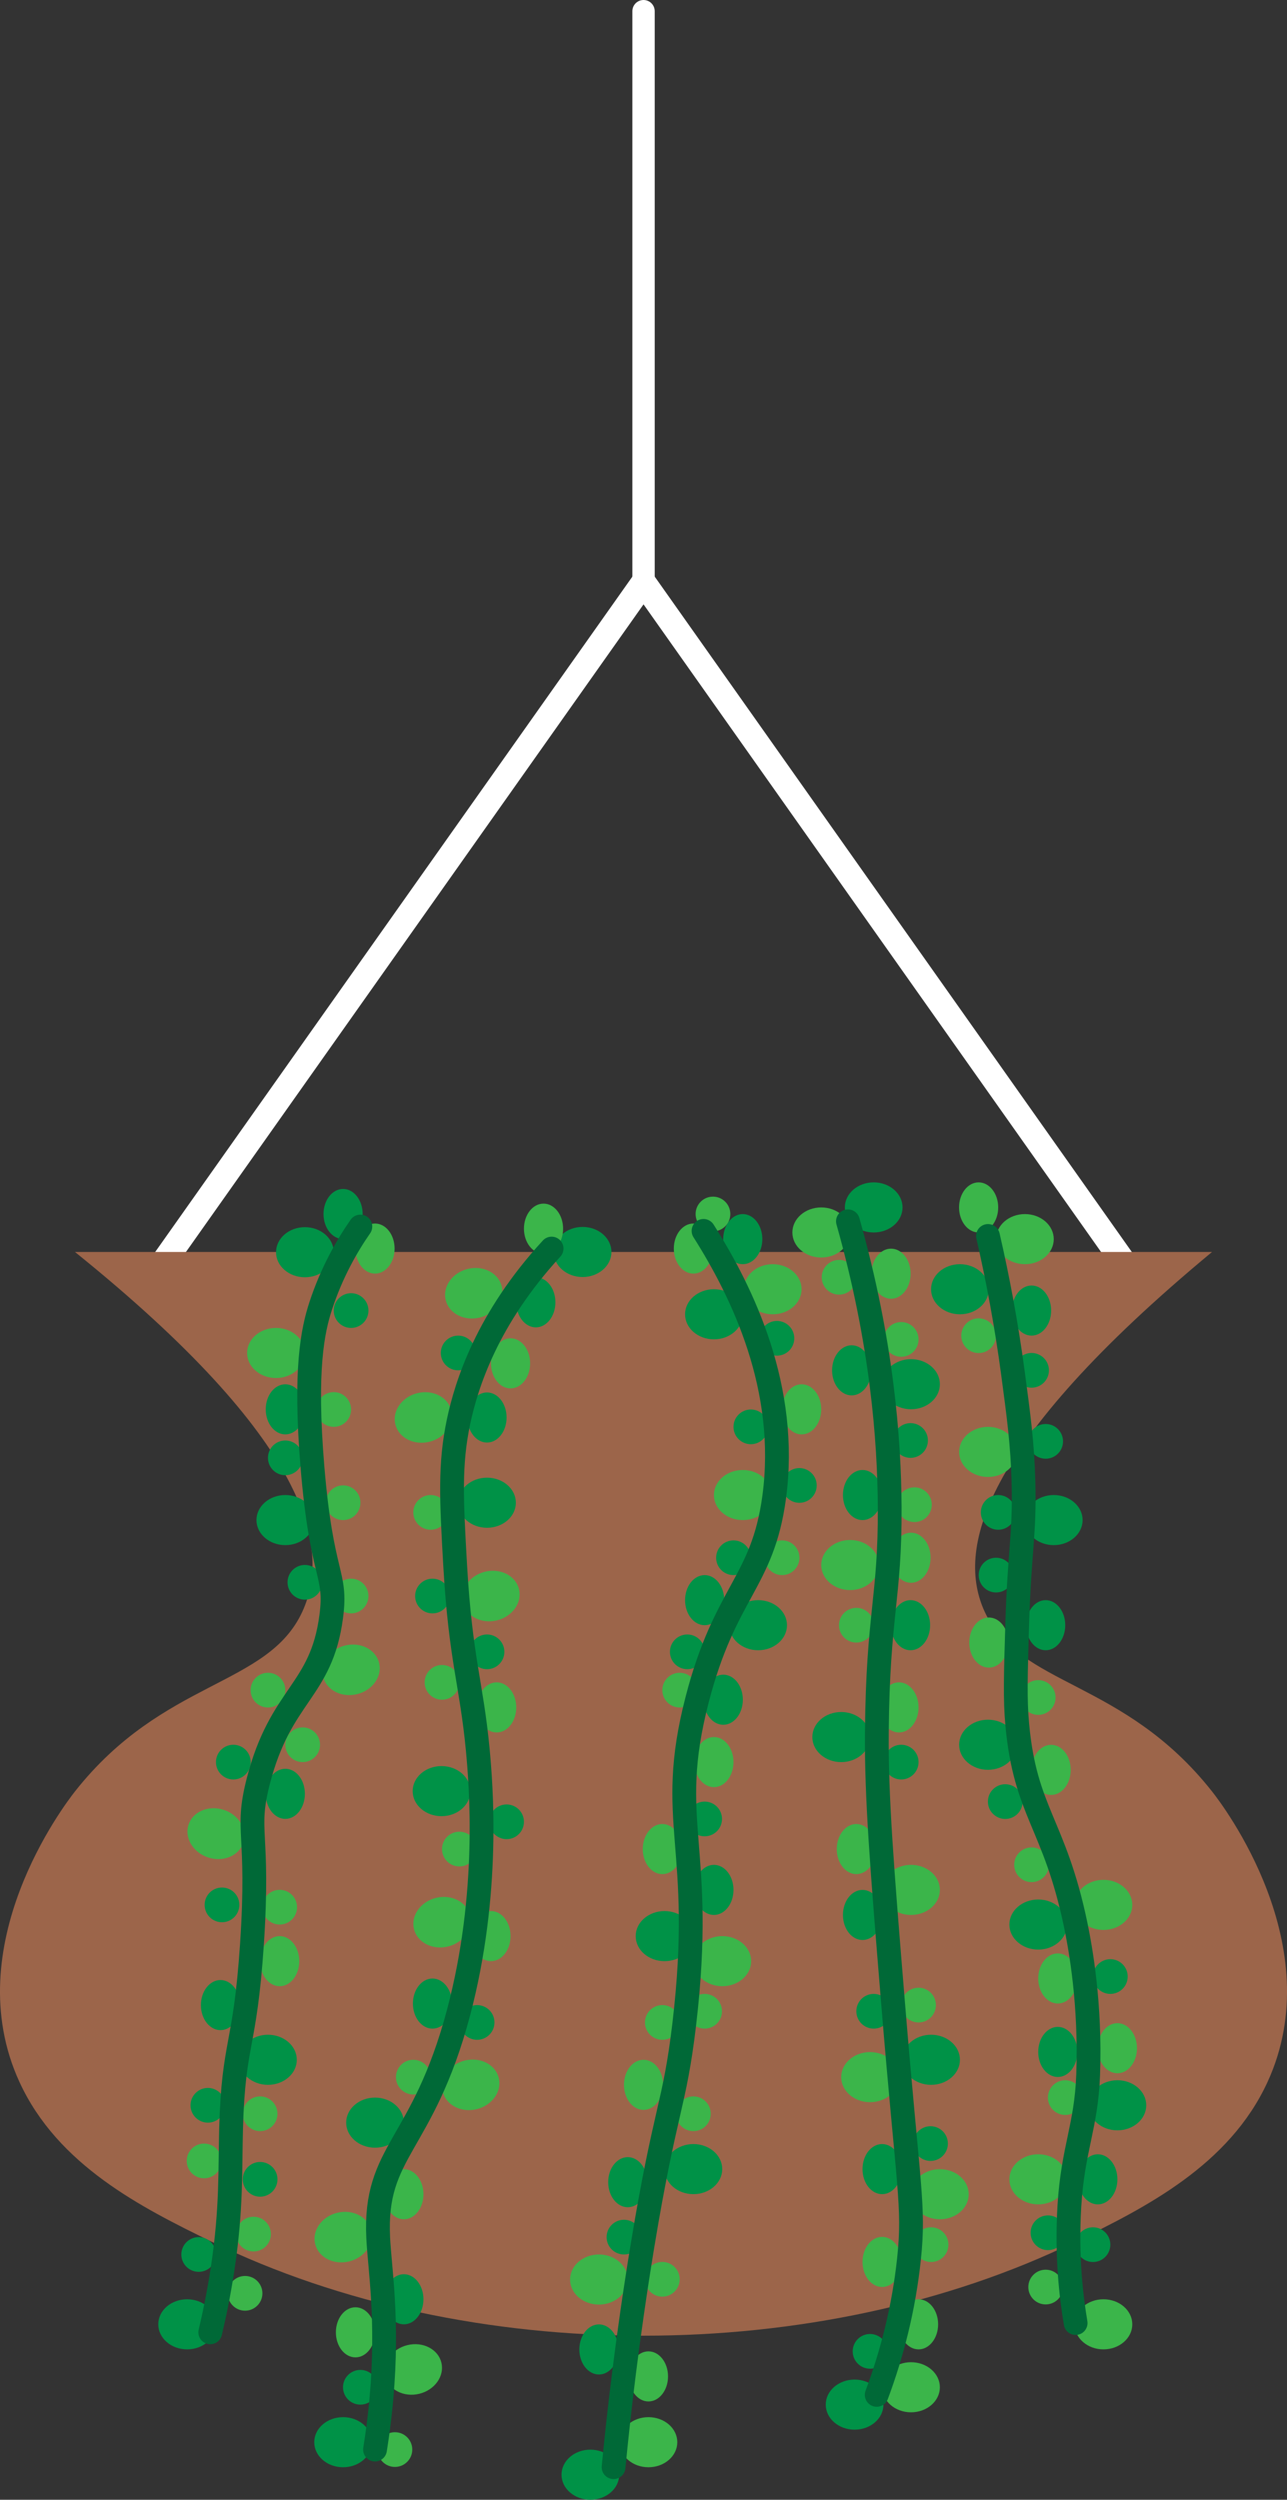<?xml version="1.0" encoding="UTF-8"?>
<svg id="Layer_2" data-name="Layer 2" xmlns="http://www.w3.org/2000/svg" viewBox="0 0 162.39 315.33">
  <rect x="0" y="0" width="162.39" height="315.33" fill="#333333" stroke="none"/>
  <defs>
    <style>
      .cls-1 {
        stroke: #006937;
        stroke-miterlimit: 10;
        stroke-width: 3px;
      }

      .cls-1, .cls-2, .cls-3 {
        fill: none;
        stroke-linecap: round;
      }

      .cls-2 {
        stroke-width: 3.17px;
      }

      .cls-2, .cls-3 {
        stroke: #fff;
        stroke-linejoin: round;
      }

      .cls-3 {
        stroke-width: 2.82px;
      }

      .cls-4 {
        fill: #9c654a;
      }

      .cls-4, .cls-5, .cls-6 {
        stroke-width: 0px;
      }

      .cls-5 {
        fill: #3bb54a;
      }

      .cls-6 {
        fill: #009247;
      }
    </style>
  </defs>
  <g id="Layer_2-2" data-name="Layer 2">
    <g>
      <polyline class="cls-2" points="18.2 162.63 81.2 73.49 144.19 162.63"/>
      <path class="cls-4" d="m9.46,157.93c29.57,23.83,32.39,37.32,28.69,45.37-4.37,9.5-17.51,8.5-28.69,22.68-1.33,1.69-14.9,19.45-7.01,36.64,4.83,10.53,15.43,15.86,24.23,20.15,32.45,15.82,76.57,15.82,109.03,0,8.8-4.29,19.39-9.62,24.23-20.15,7.89-17.19-5.67-34.95-7.01-36.64-11.19-14.18-24.32-13.19-28.69-22.68-3.51-7.62-.85-20.87,28.69-45.37"/>
      <circle class="cls-5" cx="42.11" cy="177.8" r="2.19"/>
      <circle class="cls-5" cx="43.29" cy="189.56" r="2.19"/>
      <circle class="cls-5" cx="44.3" cy="201.33" r="2.19"/>
      <circle class="cls-5" cx="33.81" cy="213.2" r="2.19"/>
      <circle class="cls-5" cx="38.19" cy="220.09" r="2.19"/>
      <circle class="cls-5" cx="35.29" cy="240.58" r="2.19"/>
      <circle class="cls-6" cx="44.3" cy="165.32" r="2.19"/>
      <circle class="cls-6" cx="38.47" cy="199.6" r="2.19"/>
      <circle class="cls-6" cx="36" cy="183.9" r="2.19"/>
      <circle class="cls-6" cx="29.44" cy="222.28" r="2.19"/>
      <circle class="cls-6" cx="28.01" cy="240.29" r="2.19"/>
      <ellipse class="cls-5" cx="34.82" cy="170.67" rx="3.64" ry="3.16"/>
      <ellipse class="cls-5" cx="44.3" cy="210.64" rx="3.64" ry="3.16" transform="translate(-48.66 16.5) rotate(-13.71)"/>
      <ellipse class="cls-5" cx="27.25" cy="231.29" rx="3.16" ry="3.64" transform="translate(-201.15 185.79) rotate(-72.01)"/>
      <ellipse class="cls-6" cx="36" cy="191.75" rx="3.64" ry="3.16"/>
      <ellipse class="cls-6" cx="38.47" cy="157.96" rx="3.64" ry="3.16"/>
      <ellipse class="cls-6" cx="36" cy="226.28" rx="2.47" ry="3.16"/>
      <ellipse class="cls-6" cx="27.82" cy="252.93" rx="2.47" ry="3.16"/>
      <ellipse class="cls-6" cx="36" cy="177.78" rx="2.47" ry="3.16"/>
      <ellipse class="cls-5" cx="47.32" cy="157.5" rx="2.47" ry="3.16"/>
      <ellipse class="cls-5" cx="35.29" cy="247.39" rx="2.47" ry="3.16"/>
      <ellipse class="cls-6" cx="33.81" cy="259.83" rx="3.64" ry="3.16"/>
      <ellipse class="cls-6" cx="23.61" cy="293.2" rx="3.64" ry="3.16"/>
      <circle class="cls-6" cx="26.23" cy="265.57" r="2.19"/>
      <circle class="cls-6" cx="32.82" cy="274.91" r="2.19"/>
      <circle class="cls-6" cx="25.07" cy="284.39" r="2.19"/>
      <circle class="cls-5" cx="25.75" cy="272.59" r="2.19"/>
      <circle class="cls-5" cx="31.99" cy="281.82" r="2.19"/>
      <circle class="cls-5" cx="30.92" cy="289.29" r="2.19"/>
      <circle class="cls-5" cx="32.82" cy="266.64" r="2.19"/>
      <ellipse class="cls-5" cx="52.15" cy="298.9" rx="3.64" ry="3.16" transform="translate(-69.35 20.87) rotate(-13.71)"/>
      <ellipse class="cls-5" cx="43.29" cy="282.2" rx="3.64" ry="3.16" transform="translate(-65.64 18.3) rotate(-13.71)"/>
      <ellipse class="cls-5" cx="59.39" cy="262.99" rx="3.64" ry="3.16" transform="translate(-60.63 21.57) rotate(-13.71)"/>
      <ellipse class="cls-5" cx="55.77" cy="242.48" rx="3.64" ry="3.16" transform="translate(-55.88 20.12) rotate(-13.71)"/>
      <ellipse class="cls-5" cx="61.95" cy="201.33" rx="3.64" ry="3.16" transform="translate(-45.95 20.42) rotate(-13.71)"/>
      <ellipse class="cls-5" cx="53.41" cy="178.81" rx="3.64" ry="3.16" transform="translate(-40.85 17.75) rotate(-13.71)"/>
      <ellipse class="cls-5" cx="59.77" cy="163.14" rx="3.64" ry="3.16" transform="translate(-36.96 18.81) rotate(-13.71)"/>
      <ellipse class="cls-6" cx="55.71" cy="225.94" rx="3.64" ry="3.16"/>
      <ellipse class="cls-6" cx="43.29" cy="308.07" rx="3.64" ry="3.16"/>
      <ellipse class="cls-6" cx="47.32" cy="267.76" rx="3.64" ry="3.16"/>
      <ellipse class="cls-6" cx="73.51" cy="157.93" rx="3.64" ry="3.16"/>
      <ellipse class="cls-6" cx="61.45" cy="189.56" rx="3.64" ry="3.16"/>
      <ellipse class="cls-5" cx="62.67" cy="215.38" rx="2.47" ry="3.16"/>
      <ellipse class="cls-5" cx="61.95" cy="244.23" rx="2.47" ry="3.16"/>
      <ellipse class="cls-5" cx="44.85" cy="294.21" rx="2.47" ry="3.16"/>
      <ellipse class="cls-5" cx="64.42" cy="171.98" rx="2.47" ry="3.16"/>
      <ellipse class="cls-5" cx="50.96" cy="276.79" rx="2.47" ry="3.16"/>
      <ellipse class="cls-6" cx="67.61" cy="164.28" rx="2.47" ry="3.16"/>
      <ellipse class="cls-6" cx="50.96" cy="290.04" rx="2.47" ry="3.16"/>
      <ellipse class="cls-6" cx="54.57" cy="252.74" rx="2.47" ry="3.16"/>
      <ellipse class="cls-6" cx="61.45" cy="178.81" rx="2.47" ry="3.16"/>
      <circle class="cls-5" cx="54.34" cy="190.78" r="2.19"/>
      <circle class="cls-5" cx="57.96" cy="233.25" r="2.19"/>
      <circle class="cls-5" cx="49.83" cy="309" r="2.19"/>
      <circle class="cls-5" cx="52.15" cy="262.02" r="2.19"/>
      <circle class="cls-5" cx="55.77" cy="212.22" r="2.19"/>
      <circle class="cls-6" cx="61.45" cy="208.37" r="2.19"/>
      <circle class="cls-6" cx="57.81" cy="170.67" r="2.19"/>
      <circle class="cls-6" cx="45.47" cy="301.14" r="2.19"/>
      <circle class="cls-6" cx="54.57" cy="201.33" r="2.19"/>
      <circle class="cls-6" cx="63.92" cy="229.81" r="2.19"/>
      <circle class="cls-6" cx="60.2" cy="255.12" r="2.19"/>
      <ellipse class="cls-5" cx="81.82" cy="308.07" rx="3.64" ry="3.16"/>
      <ellipse class="cls-5" cx="75.57" cy="287.55" rx="3.64" ry="3.16"/>
      <ellipse class="cls-5" cx="91.14" cy="247.39" rx="3.64" ry="3.16"/>
      <ellipse class="cls-5" cx="93.72" cy="188.59" rx="3.64" ry="3.16"/>
      <ellipse class="cls-5" cx="97.5" cy="162.63" rx="3.64" ry="3.16"/>
      <ellipse class="cls-6" cx="74.49" cy="312.17" rx="3.64" ry="3.16"/>
      <ellipse class="cls-6" cx="87.49" cy="273.62" rx="3.64" ry="3.16"/>
      <ellipse class="cls-6" cx="83.85" cy="244.23" rx="3.64" ry="3.16"/>
      <ellipse class="cls-6" cx="90.08" cy="165.79" rx="3.64" ry="3.16"/>
      <ellipse class="cls-6" cx="95.66" cy="205.01" rx="3.64" ry="3.16"/>
      <ellipse class="cls-5" cx="81.82" cy="299.77" rx="2.47" ry="3.16"/>
      <ellipse class="cls-5" cx="83.57" cy="233.25" rx="2.47" ry="3.16"/>
      <ellipse class="cls-5" cx="87.49" cy="157.5" rx="2.47" ry="3.16"/>
      <ellipse class="cls-5" cx="101.15" cy="177.78" rx="2.47" ry="3.16"/>
      <ellipse class="cls-5" cx="81.2" cy="262.99" rx="2.47" ry="3.16"/>
      <ellipse class="cls-5" cx="90.08" cy="222.28" rx="2.47" ry="3.16"/>
      <ellipse class="cls-6" cx="91.26" cy="214.41" rx="2.47" ry="3.16"/>
      <ellipse class="cls-6" cx="93.72" cy="156.31" rx="2.47" ry="3.16"/>
      <ellipse class="cls-6" cx="88.91" cy="201.85" rx="2.47" ry="3.16"/>
      <ellipse class="cls-6" cx="90.08" cy="238.4" rx="2.47" ry="3.16"/>
      <ellipse class="cls-6" cx="75.57" cy="296.37" rx="2.47" ry="3.16"/>
      <ellipse class="cls-6" cx="79.21" cy="275.27" rx="2.47" ry="3.16"/>
      <circle class="cls-5" cx="88.91" cy="253.71" r="2.19"/>
      <circle class="cls-5" cx="87.49" cy="266.64" r="2.19"/>
      <circle class="cls-5" cx="89.96" cy="153.14" r="2.19"/>
      <circle class="cls-5" cx="85.76" cy="213.2" r="2.19"/>
      <circle class="cls-5" cx="83.57" cy="287.52" r="2.19"/>
      <circle class="cls-5" cx="83.57" cy="255.12" r="2.19"/>
      <circle class="cls-5" cx="98.68" cy="196.5" r="2.19"/>
      <circle class="cls-6" cx="78.73" cy="282.2" r="2.19"/>
      <circle class="cls-6" cx="86.72" cy="208.37" r="2.19"/>
      <circle class="cls-6" cx="98.03" cy="168.82" r="2.19"/>
      <circle class="cls-6" cx="94.74" cy="179.99" r="2.19"/>
      <circle class="cls-6" cx="100.86" cy="187.38" r="2.19"/>
      <circle class="cls-6" cx="92.55" cy="196.5" r="2.19"/>
      <circle class="cls-6" cx="88.91" cy="229.45" r="2.19"/>
      <ellipse class="cls-5" cx="68.58" cy="154.99" rx="2.47" ry="3.16"/>
      <ellipse class="cls-5" cx="114.95" cy="301.14" rx="3.64" ry="3.16"/>
      <ellipse class="cls-5" cx="109.78" cy="262.02" rx="3.64" ry="3.16"/>
      <ellipse class="cls-5" cx="118.59" cy="276.79" rx="3.64" ry="3.16"/>
      <ellipse class="cls-5" cx="107.26" cy="197.42" rx="3.64" ry="3.16"/>
      <ellipse class="cls-5" cx="114.95" cy="238.4" rx="3.64" ry="3.16"/>
      <ellipse class="cls-5" cx="103.62" cy="155.47" rx="3.64" ry="3.16"/>
      <ellipse class="cls-6" cx="114.95" cy="174.61" rx="3.64" ry="3.16"/>
      <ellipse class="cls-6" cx="110.24" cy="152.31" rx="3.64" ry="3.16"/>
      <ellipse class="cls-6" cx="107.83" cy="303.33" rx="3.64" ry="3.16"/>
      <ellipse class="cls-6" cx="117.48" cy="259.83" rx="3.64" ry="3.16"/>
      <ellipse class="cls-6" cx="106.14" cy="219.12" rx="3.64" ry="3.16"/>
      <ellipse class="cls-5" cx="115.9" cy="293.2" rx="2.47" ry="3.16"/>
      <ellipse class="cls-5" cx="108.05" cy="233.25" rx="2.47" ry="3.16"/>
      <ellipse class="cls-5" cx="114.95" cy="196.5" rx="2.47" ry="3.16"/>
      <ellipse class="cls-5" cx="112.43" cy="160.67" rx="2.47" ry="3.16"/>
      <ellipse class="cls-5" cx="113.43" cy="215.38" rx="2.47" ry="3.16"/>
      <ellipse class="cls-5" cx="111.3" cy="285.33" rx="2.47" ry="3.16"/>
      <ellipse class="cls-6" cx="114.89" cy="205.01" rx="2.47" ry="3.16"/>
      <ellipse class="cls-6" cx="107.46" cy="172.86" rx="2.47" ry="3.16"/>
      <ellipse class="cls-6" cx="108.83" cy="188.59" rx="2.47" ry="3.16"/>
      <ellipse class="cls-6" cx="111.3" cy="273.62" rx="2.47" ry="3.16"/>
      <ellipse class="cls-6" cx="108.83" cy="241.56" rx="2.47" ry="3.16"/>
      <circle class="cls-5" cx="117.48" cy="283.15" r="2.19"/>
      <circle class="cls-5" cx="105.87" cy="161.12" r="2.19"/>
      <circle class="cls-5" cx="113.71" cy="168.96" r="2.19"/>
      <circle class="cls-5" cx="115.38" cy="189.81" r="2.19"/>
      <circle class="cls-5" cx="115.9" cy="252.93" r="2.19"/>
      <circle class="cls-5" cx="108.05" cy="205.01" r="2.19"/>
      <circle class="cls-6" cx="114.89" cy="181.71" r="2.19"/>
      <circle class="cls-6" cx="109.78" cy="296.61" r="2.19"/>
      <circle class="cls-6" cx="117.41" cy="270.4" r="2.19"/>
      <circle class="cls-6" cx="110.24" cy="253.71" r="2.19"/>
      <circle class="cls-6" cx="113.71" cy="222.28" r="2.19"/>
      <ellipse class="cls-6" cx="43.29" cy="153.14" rx="2.47" ry="3.16"/>
      <ellipse class="cls-5" cx="139.23" cy="293.2" rx="3.64" ry="3.16"/>
      <ellipse class="cls-5" cx="131" cy="274.91" rx="3.64" ry="3.16"/>
      <ellipse class="cls-5" cx="139.23" cy="240.29" rx="3.64" ry="3.16"/>
      <ellipse class="cls-5" cx="124.66" cy="183.15" rx="3.64" ry="3.16"/>
      <ellipse class="cls-5" cx="129.32" cy="156.31" rx="3.64" ry="3.16"/>
      <ellipse class="cls-6" cx="121.12" cy="162.63" rx="3.64" ry="3.16"/>
      <ellipse class="cls-6" cx="132.96" cy="191.75" rx="3.64" ry="3.16"/>
      <ellipse class="cls-6" cx="131" cy="242.77" rx="3.64" ry="3.16"/>
      <ellipse class="cls-6" cx="140.99" cy="265.57" rx="3.64" ry="3.16"/>
      <ellipse class="cls-6" cx="124.66" cy="220.09" rx="3.64" ry="3.16"/>
      <ellipse class="cls-5" cx="133.47" cy="249.57" rx="2.47" ry="3.16"/>
      <ellipse class="cls-5" cx="140.99" cy="258.37" rx="2.47" ry="3.16"/>
      <ellipse class="cls-5" cx="132.63" cy="223.26" rx="2.47" ry="3.16"/>
      <ellipse class="cls-5" cx="124.77" cy="207.2" rx="2.47" ry="3.16"/>
      <ellipse class="cls-5" cx="123.48" cy="152.31" rx="2.47" ry="3.16"/>
      <ellipse class="cls-6" cx="130.16" cy="165.32" rx="2.47" ry="3.16"/>
      <ellipse class="cls-6" cx="138.52" cy="274.91" rx="2.47" ry="3.16"/>
      <ellipse class="cls-6" cx="133.47" cy="258.84" rx="2.47" ry="3.16"/>
      <ellipse class="cls-6" cx="131.94" cy="205.01" rx="2.47" ry="3.16"/>
      <circle class="cls-5" cx="134.41" cy="264.6" r="2.19"/>
      <circle class="cls-5" cx="131.94" cy="288.5" r="2.19"/>
      <circle class="cls-5" cx="130.16" cy="235.23" r="2.19"/>
      <circle class="cls-5" cx="131" cy="214.13" r="2.19"/>
      <circle class="cls-5" cx="123.48" cy="168.49" r="2.19"/>
      <circle class="cls-6" cx="140.1" cy="249.33" r="2.19"/>
      <circle class="cls-6" cx="126.84" cy="227.26" r="2.19"/>
      <circle class="cls-6" cx="131.94" cy="181.82" r="2.19"/>
      <circle class="cls-6" cx="125.68" cy="198.69" r="2.19"/>
      <circle class="cls-6" cx="130.16" cy="172.86" r="2.19"/>
      <circle class="cls-6" cx="137.91" cy="283.15" r="2.19"/>
      <circle class="cls-6" cx="132.23" cy="281.65" r="2.19"/>
      <circle class="cls-6" cx="125.95" cy="190.78" r="2.19"/>
      <polyline class="cls-3" points="81.2 1.41 81.2 65.32 81.2 73.49"/>
      <path class="cls-1" d="m106.99,154.06c4.31,15.23,5.22,27.61,5.27,36.05.06,11.5-1.49,13.47-1.62,28.36-.07,8.26.63,16.96,2.03,34.03,1.94,23.68,2.73,25.7,2.03,32.41-.66,6.25-2.14,11.99-4.08,17.19"/>
      <path class="cls-1" d="m69.6,157.5c-8.15,8.86-10.76,17.17-11.75,21.87-1.12,5.35-.9,9.71-.41,18.23.68,11.73,2.06,14.85,2.84,23.09.41,4.4,1.59,18.11-2.43,33.22-4.51,16.93-10.67,17.3-10.13,28.36.19,3.95,1.29,10.28.41,20.25-.24,2.73-.57,4.97-.81,6.48"/>
      <path class="cls-1" d="m88.77,155.27c4.96,7.82,10.77,19.89,8.91,33.62-1.46,10.78-6.2,11.88-9.72,25.52-4.02,15.55,1.04,18.37-1.62,40.91-1.23,10.4-2.38,10.47-5.27,27.95-1.95,11.85-3.04,21.59-3.65,27.95"/>
      <path class="cls-1" d="m45.47,154.72c-1.69,2.43-3.61,5.77-5,10-1,3.06-2.07,7.98-1.05,20.27,1.18,14.24,3.12,13.3,2.37,18.95-1.25,9.47-6.39,9.75-9.21,20.79-1.65,6.47.17,6.17-.79,20.53-.88,13.18-2.32,12.16-2.63,23.16-.15,5.41.08,10.07-1.05,17.63-.52,3.45-1.13,6.27-1.58,8.16"/>
      <path class="cls-1" d="m124.66,155.91c1.22,5.29,2.32,11.1,3.16,17.37.7,5.26,1.19,8.79,1.32,13.69.17,6.7-.51,8.57-.79,17.9-.19,6.33-.29,9.49,0,12.63,1.01,11.13,4.7,12.5,7.37,25.27.62,2.99,1.9,9.99,1.58,18.95-.24,6.58-1.93,9.3-2.37,16.58-.38,6.32.24,11.49.79,14.74"/>
    </g>
  </g>
</svg>
